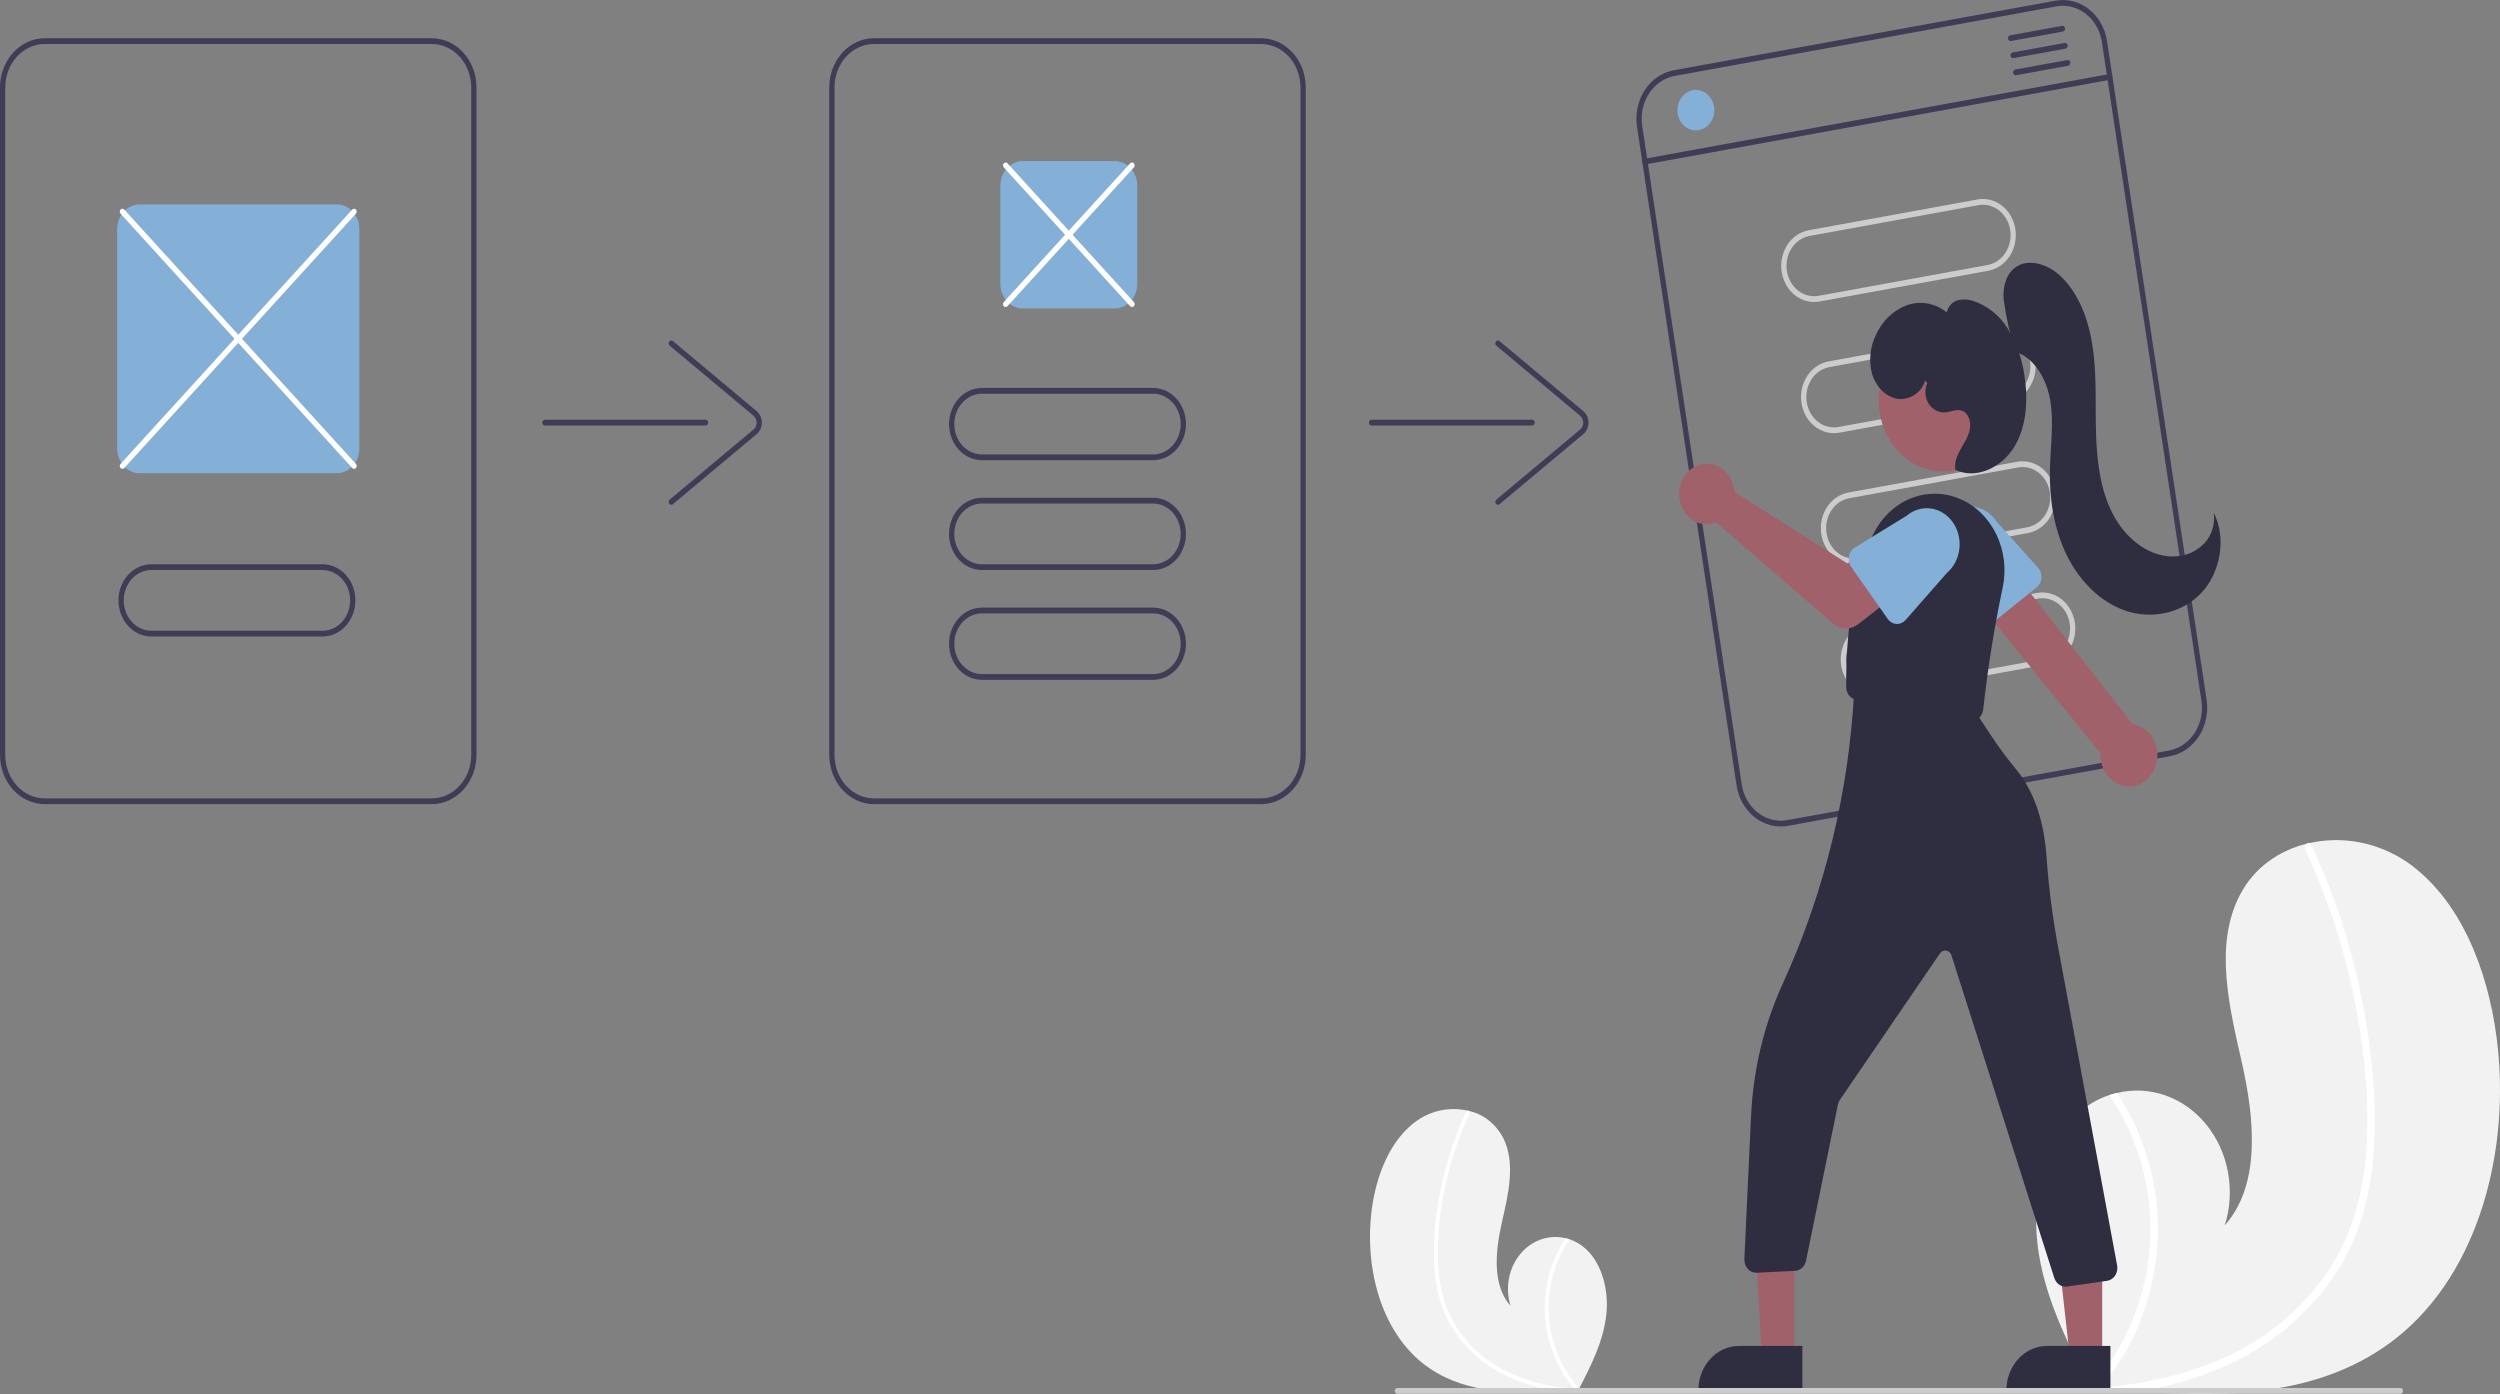 <svg width="269" height="150" viewBox="0 0 269 150" fill="none" xmlns="http://www.w3.org/2000/svg">
<rect x="0" y="0" width="269" height="150" fill="#808080" stroke="none"/>
<g clip-path="url(#clip0_423_1989)">
<path d="M257.86 143.96C250.031 150.153 239.884 150.464 230.076 149.703C228.706 149.597 227.346 149.472 225.999 149.338C225.991 149.336 225.98 149.336 225.972 149.334C225.907 149.327 225.842 149.321 225.78 149.317C225.502 149.288 225.224 149.259 224.949 149.231L225.014 149.367L225.218 149.79C225.145 149.648 225.071 149.51 224.998 149.368C224.976 149.326 224.952 149.283 224.931 149.241C222.39 144.387 219.87 139.354 219.227 133.811C218.563 128.057 220.43 121.542 225.042 118.715C225.647 118.345 226.287 118.05 226.952 117.836C227.228 117.744 227.507 117.67 227.79 117.604C229.52 117.182 231.321 117.274 233.007 117.869C234.694 118.465 236.206 119.543 237.387 120.993C238.569 122.443 239.377 124.212 239.729 126.119C240.081 128.025 239.965 130.001 239.391 131.841C243.301 127.439 242.572 120.297 241.223 114.329C239.872 108.361 238.235 101.719 240.984 96.358C242.512 93.374 245.199 91.523 248.215 90.777C248.307 90.755 248.4 90.734 248.492 90.715C252.085 89.916 255.821 90.634 258.952 92.727C264.718 96.716 267.68 104.28 268.641 111.689C270.189 123.612 266.762 136.918 257.86 143.96Z" fill="#F2F2F2"/>
<path d="M255.332 124.848C255.105 127.478 254.53 130.058 253.624 132.505C252.79 134.671 251.665 136.688 250.288 138.489C247.474 142.206 243.753 145 239.711 146.862C236.621 148.251 233.384 149.206 230.076 149.704C228.706 149.598 227.346 149.474 225.999 149.339C225.991 149.337 225.98 149.338 225.972 149.336C225.907 149.329 225.842 149.322 225.781 149.318C225.502 149.289 225.224 149.261 224.949 149.232L225.014 149.369L225.218 149.792C225.145 149.65 225.071 149.511 224.998 149.37C224.976 149.327 224.952 149.285 224.931 149.242C227.411 146.529 229.262 143.203 230.331 139.543C231.399 135.883 231.652 131.994 231.07 128.204C230.46 124.441 229.049 120.889 226.952 117.838C227.228 117.746 227.507 117.671 227.79 117.605C228.587 118.802 229.286 120.073 229.88 121.405C232.008 126.154 232.687 131.529 231.816 136.735C231.006 141.445 228.99 145.805 226.002 149.301C226.264 149.281 226.528 149.257 226.786 149.231C231.682 148.776 236.568 147.62 241.009 145.253C244.804 143.279 248.1 140.311 250.604 136.609C253.294 132.537 254.479 127.639 254.682 122.66C254.898 117.331 254.268 111.907 253.16 106.724C252.029 101.411 250.31 96.269 248.041 91.414C247.99 91.304 247.98 91.176 248.012 91.058C248.045 90.94 248.117 90.84 248.215 90.779C248.296 90.719 248.396 90.696 248.493 90.716C248.54 90.73 248.584 90.755 248.621 90.79C248.658 90.825 248.687 90.868 248.707 90.918C248.987 91.517 249.261 92.117 249.526 92.724C251.726 97.779 253.346 103.115 254.349 108.608C255.322 113.908 255.842 119.452 255.332 124.848Z" fill="white"/>
<path d="M153.098 146.697C157.097 149.861 162.281 150.019 167.291 149.631C167.99 149.577 168.685 149.513 169.373 149.444C169.377 149.443 169.383 149.444 169.387 149.442C169.42 149.439 169.453 149.436 169.485 149.433C169.627 149.419 169.769 149.404 169.91 149.39L169.876 149.459L169.772 149.675C169.81 149.603 169.847 149.532 169.885 149.46C169.896 149.438 169.908 149.417 169.919 149.395C171.217 146.915 172.504 144.344 172.832 141.513C173.172 138.574 172.218 135.246 169.862 133.801C169.553 133.612 169.226 133.462 168.886 133.353C168.746 133.306 168.603 133.268 168.458 133.234C167.575 133.019 166.655 133.065 165.793 133.37C164.932 133.674 164.159 134.225 163.556 134.965C162.952 135.706 162.539 136.61 162.36 137.584C162.18 138.558 162.239 139.567 162.532 140.507C160.535 138.258 160.907 134.61 161.596 131.561C162.287 128.512 163.123 125.12 161.718 122.381C161.321 121.647 160.786 121.013 160.15 120.522C159.513 120.03 158.789 119.693 158.025 119.53C157.978 119.519 157.93 119.508 157.883 119.498C156.048 119.09 154.14 119.457 152.54 120.526C149.595 122.564 148.082 126.428 147.591 130.213C146.8 136.303 148.551 143.1 153.098 146.697Z" fill="#F2F2F2"/>
<path d="M154.389 136.933C154.505 138.277 154.799 139.594 155.262 140.845C155.688 141.951 156.262 142.981 156.966 143.901C158.429 145.781 160.282 147.248 162.369 148.178C163.947 148.888 165.601 149.376 167.291 149.63C167.99 149.576 168.685 149.512 169.373 149.444C169.377 149.443 169.383 149.443 169.387 149.442C169.42 149.438 169.453 149.435 169.485 149.433C169.627 149.418 169.769 149.404 169.91 149.389L169.877 149.459L169.772 149.675C169.81 149.602 169.847 149.532 169.885 149.459C169.896 149.438 169.908 149.416 169.919 149.394C168.652 148.008 167.706 146.309 167.161 144.44C166.615 142.57 166.486 140.584 166.783 138.647C167.094 136.725 167.815 134.911 168.887 133.352C168.746 133.305 168.603 133.267 168.458 133.233C168.051 133.844 167.694 134.494 167.391 135.174C166.304 137.6 165.957 140.346 166.402 143.005C166.816 145.411 167.846 147.638 169.372 149.424C169.238 149.414 169.103 149.402 168.971 149.389C166.457 149.206 163.994 148.517 161.706 147.357C159.767 146.348 158.084 144.832 156.805 142.941C155.431 140.861 154.825 138.359 154.721 135.816C154.641 133.076 154.903 130.337 155.499 127.675C156.077 124.961 156.955 122.334 158.114 119.854C158.14 119.798 158.145 119.733 158.128 119.672C158.112 119.612 158.075 119.561 158.025 119.53C157.983 119.499 157.932 119.488 157.883 119.498C157.859 119.505 157.837 119.518 157.818 119.535C157.799 119.553 157.784 119.576 157.774 119.601C157.631 119.907 157.491 120.214 157.356 120.524C156.231 123.106 155.404 125.831 154.892 128.638C154.347 131.36 154.177 134.156 154.389 136.933Z" fill="white"/>
<path d="M46.455 4.113H4.815C3.539 4.115 2.315 4.673 1.412 5.664C0.51 6.655 0.002 7.999 0 9.4V81.24C0.002 82.642 0.51 83.985 1.412 84.976C2.315 85.967 3.539 86.525 4.815 86.527H46.455C47.731 86.525 48.955 85.967 49.858 84.976C50.761 83.985 51.269 82.642 51.27 81.24V9.4C51.269 7.999 50.761 6.655 49.858 5.664C48.955 4.673 47.731 4.115 46.455 4.113ZM50.704 81.24C50.703 82.477 50.254 83.662 49.458 84.537C48.661 85.412 47.581 85.903 46.455 85.905H4.815C3.689 85.903 2.609 85.412 1.813 84.537C1.016 83.662 0.568 82.477 0.567 81.24V9.4C0.568 8.163 1.016 6.978 1.813 6.103C2.609 5.229 3.689 4.737 4.815 4.735H46.455C47.581 4.737 48.661 5.229 49.458 6.103C50.254 6.978 50.703 8.163 50.704 9.4V81.24Z" fill="#3F3D56"/>
<path d="M135.682 86.527H94.043C92.766 86.525 91.542 85.968 90.639 84.977C89.737 83.986 89.229 82.642 89.228 81.24V9.4C89.229 7.998 89.737 6.655 90.639 5.664C91.542 4.672 92.766 4.115 94.043 4.113H135.682C136.959 4.115 138.183 4.672 139.086 5.664C139.989 6.655 140.497 7.998 140.498 9.4V81.24C140.497 82.642 139.989 83.986 139.086 84.977C138.183 85.968 136.959 86.525 135.682 86.527ZM94.043 4.735C92.916 4.737 91.837 5.229 91.04 6.103C90.243 6.978 89.795 8.163 89.794 9.4V81.24C89.795 82.477 90.243 83.662 91.04 84.537C91.837 85.412 92.916 85.903 94.043 85.905H135.682C136.809 85.903 137.889 85.412 138.686 84.537C139.482 83.662 139.93 82.477 139.931 81.24V9.4C139.93 8.163 139.482 6.978 138.686 6.103C137.889 5.229 136.809 4.737 135.682 4.735H94.043Z" fill="#3F3D56"/>
<path d="M75.914 45.786H58.635C58.56 45.786 58.488 45.753 58.434 45.695C58.381 45.637 58.352 45.557 58.352 45.475C58.352 45.393 58.381 45.313 58.434 45.255C58.488 45.197 58.56 45.164 58.635 45.164H75.914C75.989 45.164 76.061 45.197 76.114 45.255C76.167 45.313 76.197 45.393 76.197 45.475C76.197 45.557 76.167 45.637 76.114 45.695C76.061 45.753 75.989 45.786 75.914 45.786Z" fill="#3F3D56"/>
<path d="M72.232 54.315C72.172 54.315 72.115 54.295 72.066 54.257C72.018 54.219 71.982 54.165 71.963 54.104C71.944 54.042 71.943 53.975 71.961 53.913C71.978 53.851 72.013 53.796 72.06 53.757L81.074 46.217C81.178 46.13 81.263 46.018 81.321 45.889C81.379 45.76 81.409 45.618 81.409 45.475C81.409 45.331 81.379 45.189 81.321 45.061C81.263 44.932 81.178 44.82 81.074 44.733L72.06 37.193C72 37.143 71.961 37.069 71.951 36.987C71.941 36.906 71.961 36.823 72.006 36.757C72.052 36.692 72.119 36.649 72.194 36.638C72.268 36.627 72.343 36.648 72.403 36.698L81.418 44.238C81.591 44.383 81.732 44.57 81.828 44.785C81.925 44.999 81.975 45.235 81.975 45.475C81.975 45.714 81.925 45.95 81.828 46.165C81.732 46.38 81.591 46.567 81.418 46.712L72.403 54.251C72.354 54.293 72.294 54.315 72.232 54.315Z" fill="#3F3D56"/>
<path d="M164.858 45.786H147.579C147.504 45.786 147.432 45.753 147.379 45.695C147.326 45.637 147.296 45.557 147.296 45.475C147.296 45.393 147.326 45.313 147.379 45.255C147.432 45.197 147.504 45.164 147.579 45.164H164.858C164.933 45.164 165.005 45.197 165.058 45.255C165.112 45.313 165.141 45.393 165.141 45.475C165.141 45.557 165.112 45.637 165.058 45.695C165.005 45.753 164.933 45.786 164.858 45.786Z" fill="#3F3D56"/>
<path d="M161.176 54.315C161.117 54.315 161.059 54.295 161.011 54.257C160.963 54.219 160.926 54.165 160.907 54.104C160.889 54.042 160.888 53.975 160.905 53.913C160.922 53.851 160.957 53.796 161.004 53.757L170.019 46.217C170.123 46.13 170.207 46.018 170.265 45.889C170.323 45.76 170.353 45.618 170.353 45.475C170.353 45.331 170.323 45.189 170.265 45.061C170.207 44.932 170.123 44.82 170.019 44.733L161.004 37.193C160.945 37.143 160.905 37.069 160.895 36.987C160.885 36.906 160.905 36.823 160.951 36.757C160.996 36.692 161.064 36.649 161.138 36.638C161.212 36.627 161.288 36.648 161.347 36.698L170.362 44.238C170.535 44.383 170.676 44.57 170.773 44.785C170.87 44.999 170.92 45.235 170.92 45.475C170.92 45.714 170.87 45.95 170.773 46.165C170.676 46.38 170.535 46.567 170.362 46.712L161.347 54.251C161.298 54.293 161.238 54.315 161.176 54.315Z" fill="#3F3D56"/>
<path d="M119.962 33.191H110.047C109.409 33.19 108.797 32.911 108.346 32.416C107.894 31.92 107.64 31.248 107.64 30.547V19.974C107.64 19.273 107.894 18.601 108.346 18.105C108.797 17.61 109.409 17.331 110.047 17.33H119.962C120.6 17.331 121.212 17.61 121.663 18.105C122.115 18.601 122.369 19.273 122.369 19.974V30.547C122.369 31.248 122.115 31.92 121.663 32.416C121.212 32.911 120.6 33.19 119.962 33.191Z" fill="#84AFD7"/>
<path d="M121.803 33.034C121.765 33.034 121.729 33.026 121.694 33.011C121.66 32.995 121.629 32.972 121.602 32.943L108.006 18.015C107.98 17.986 107.959 17.952 107.944 17.914C107.93 17.877 107.923 17.836 107.923 17.795C107.923 17.755 107.93 17.714 107.944 17.676C107.959 17.639 107.98 17.604 108.006 17.575C108.032 17.547 108.063 17.524 108.098 17.508C108.132 17.492 108.169 17.484 108.206 17.484C108.243 17.484 108.28 17.492 108.314 17.508C108.349 17.524 108.38 17.547 108.406 17.576L122.003 32.503C122.043 32.547 122.07 32.602 122.08 32.662C122.091 32.723 122.086 32.785 122.064 32.842C122.043 32.899 122.007 32.947 121.96 32.982C121.913 33.016 121.859 33.034 121.803 33.034Z" fill="white"/>
<path d="M108.206 33.034C108.15 33.034 108.095 33.016 108.049 32.982C108.002 32.947 107.966 32.899 107.944 32.842C107.923 32.785 107.917 32.723 107.928 32.662C107.939 32.602 107.966 32.547 108.006 32.503L121.602 17.576C121.629 17.547 121.66 17.524 121.694 17.508C121.729 17.492 121.765 17.484 121.803 17.484C121.84 17.484 121.877 17.492 121.911 17.508C121.945 17.524 121.977 17.547 122.003 17.575C122.029 17.604 122.05 17.639 122.064 17.676C122.079 17.714 122.086 17.755 122.086 17.795C122.086 17.836 122.079 17.877 122.064 17.914C122.05 17.952 122.029 17.986 122.003 18.015L108.406 32.943C108.38 32.972 108.349 32.995 108.314 33.011C108.28 33.026 108.243 33.034 108.206 33.034Z" fill="white"/>
<path d="M124.069 49.517H105.657C104.718 49.517 103.817 49.108 103.153 48.378C102.489 47.649 102.116 46.661 102.116 45.63C102.116 44.599 102.489 43.61 103.153 42.881C103.817 42.152 104.718 41.742 105.657 41.742H124.069C125.008 41.742 125.909 42.152 126.573 42.881C127.237 43.61 127.61 44.599 127.61 45.63C127.61 46.661 127.237 47.649 126.573 48.378C125.909 49.108 125.008 49.517 124.069 49.517ZM105.657 42.364C104.868 42.364 104.112 42.708 103.554 43.321C102.996 43.933 102.683 44.764 102.683 45.63C102.683 46.496 102.996 47.326 103.554 47.939C104.112 48.551 104.868 48.895 105.657 48.895H124.069C124.858 48.895 125.614 48.551 126.172 47.939C126.73 47.326 127.043 46.496 127.043 45.63C127.043 44.764 126.73 43.933 126.172 43.321C125.614 42.708 124.858 42.364 124.069 42.364H105.657Z" fill="#3F3D56"/>
<path d="M124.069 61.335H105.657C104.718 61.335 103.817 60.926 103.153 60.197C102.489 59.468 102.116 58.479 102.116 57.448C102.116 56.417 102.489 55.428 103.153 54.699C103.817 53.97 104.718 53.56 105.657 53.56H124.069C125.008 53.56 125.909 53.97 126.573 54.699C127.237 55.428 127.61 56.417 127.61 57.448C127.61 58.479 127.237 59.468 126.573 60.197C125.909 60.926 125.008 61.335 124.069 61.335ZM105.657 54.182C104.868 54.182 104.112 54.527 103.554 55.139C102.996 55.751 102.683 56.582 102.683 57.448C102.683 58.314 102.996 59.145 103.554 59.757C104.112 60.369 104.868 60.713 105.657 60.713H124.069C124.858 60.713 125.614 60.369 126.172 59.757C126.73 59.145 127.043 58.314 127.043 57.448C127.043 56.582 126.73 55.751 126.172 55.139C125.614 54.527 124.858 54.182 124.069 54.182H105.657Z" fill="#3F3D56"/>
<path d="M124.069 73.154H105.657C104.718 73.154 103.817 72.744 103.153 72.015C102.489 71.286 102.116 70.297 102.116 69.266C102.116 68.235 102.489 67.246 103.153 66.517C103.817 65.788 104.718 65.379 105.657 65.379H124.069C125.008 65.379 125.909 65.788 126.573 66.517C127.237 67.246 127.61 68.235 127.61 69.266C127.61 70.297 127.237 71.286 126.573 72.015C125.909 72.744 125.008 73.154 124.069 73.154ZM105.657 66.001C104.868 66.001 104.112 66.345 103.554 66.957C102.996 67.57 102.683 68.4 102.683 69.266C102.683 70.132 102.996 70.963 103.554 71.575C104.112 72.188 104.868 72.532 105.657 72.532H124.069C124.858 72.532 125.614 72.188 126.172 71.575C126.73 70.963 127.043 70.132 127.043 69.266C127.043 68.4 126.73 67.57 126.172 66.957C125.614 66.345 124.858 66.001 124.069 66.001H105.657Z" fill="#3F3D56"/>
<path d="M221.18 0.072L180.102 7.557C178.843 7.789 177.719 8.559 176.976 9.699C176.234 10.839 175.933 12.255 176.14 13.638L186.853 84.509C187.064 85.891 187.766 87.125 188.804 87.941C189.842 88.756 191.133 89.086 192.392 88.859L233.47 81.374C234.729 81.142 235.853 80.372 236.596 79.232C237.338 78.092 237.639 76.675 237.432 75.293L226.719 4.422C226.508 3.04 225.806 1.806 224.768 0.99C223.73 0.175 222.439 -0.155 221.18 0.072ZM236.873 75.394C237.056 76.615 236.791 77.865 236.135 78.871C235.48 79.877 234.488 80.556 233.377 80.76L192.299 88.245C191.188 88.446 190.049 88.155 189.133 87.435C188.217 86.716 187.598 85.627 187.412 84.407L176.699 13.537C176.516 12.316 176.781 11.066 177.437 10.06C178.092 9.054 179.084 8.375 180.195 8.171L221.273 0.686C222.384 0.485 223.523 0.776 224.439 1.496C225.355 2.215 225.974 3.304 226.16 4.524L236.873 75.394Z" fill="#3F3D56"/>
<path d="M213.943 29.132L195.78 32.442C194.853 32.611 193.904 32.368 193.14 31.769C192.376 31.169 191.861 30.261 191.707 29.243C191.553 28.226 191.774 27.184 192.32 26.345C192.866 25.507 193.694 24.941 194.62 24.772L212.784 21.462C213.71 21.294 214.659 21.537 215.422 22.137C216.186 22.736 216.701 23.644 216.854 24.661C217.008 25.678 216.788 26.72 216.242 27.558C215.696 28.397 214.869 28.963 213.943 29.132ZM194.713 25.386C193.935 25.527 193.24 26.003 192.781 26.707C192.323 27.412 192.137 28.287 192.267 29.141C192.396 29.996 192.829 30.759 193.47 31.262C194.111 31.766 194.909 31.97 195.687 31.828L213.85 28.519C214.629 28.377 215.323 27.901 215.782 27.197C216.241 26.492 216.426 25.617 216.297 24.763C216.168 23.909 215.735 23.145 215.094 22.642C214.452 22.138 213.655 21.934 212.877 22.076L194.713 25.386Z" fill="#CCCCCC"/>
<path d="M216.077 43.246L197.914 46.556C197.455 46.639 196.985 46.623 196.532 46.508C196.079 46.393 195.651 46.18 195.273 45.883C194.894 45.586 194.573 45.211 194.327 44.777C194.081 44.344 193.915 43.861 193.839 43.357C193.763 42.854 193.778 42.338 193.883 41.841C193.988 41.343 194.182 40.874 194.453 40.458C194.723 40.043 195.066 39.69 195.461 39.42C195.856 39.151 196.295 38.969 196.754 38.886L214.918 35.576C215.844 35.407 216.794 35.649 217.557 36.249C218.321 36.849 218.837 37.757 218.99 38.774C219.144 39.791 218.924 40.834 218.377 41.673C217.831 42.511 217.004 43.077 216.077 43.246ZM196.847 39.499C196.069 39.641 195.374 40.117 194.916 40.821C194.457 41.525 194.272 42.401 194.401 43.255C194.53 44.109 194.963 44.872 195.604 45.376C196.246 45.88 197.043 46.083 197.821 45.942L215.984 42.632C216.762 42.49 217.457 42.015 217.916 41.31C218.374 40.606 218.559 39.731 218.43 38.877C218.301 38.022 217.868 37.26 217.227 36.756C216.586 36.252 215.788 36.048 215.01 36.19L196.847 39.499Z" fill="#CCCCCC"/>
<path d="M218.21 57.357L200.046 60.666C199.588 60.75 199.118 60.734 198.665 60.619C198.212 60.504 197.784 60.291 197.405 59.994C197.027 59.697 196.706 59.321 196.46 58.888C196.214 58.455 196.048 57.972 195.972 57.468C195.895 56.965 195.91 56.449 196.016 55.952C196.121 55.454 196.315 54.984 196.585 54.569C196.856 54.154 197.199 53.801 197.594 53.532C197.989 53.262 198.428 53.08 198.887 52.996L217.051 49.687C217.977 49.519 218.926 49.761 219.689 50.361C220.452 50.961 220.967 51.869 221.121 52.886C221.275 53.902 221.055 54.944 220.509 55.783C219.963 56.621 219.136 57.188 218.21 57.357ZM198.98 53.61C198.594 53.68 198.225 53.833 197.894 54.06C197.562 54.286 197.274 54.583 197.047 54.931C196.82 55.28 196.657 55.675 196.569 56.093C196.481 56.51 196.468 56.943 196.532 57.366C196.596 57.789 196.735 58.194 196.942 58.559C197.148 58.922 197.418 59.238 197.736 59.488C198.054 59.737 198.413 59.916 198.794 60.013C199.174 60.109 199.568 60.123 199.954 60.053L218.117 56.743C218.503 56.673 218.872 56.52 219.203 56.294C219.535 56.067 219.823 55.771 220.05 55.422C220.278 55.073 220.44 54.679 220.529 54.261C220.617 53.843 220.63 53.41 220.566 52.987C220.502 52.564 220.362 52.159 220.156 51.795C219.949 51.431 219.679 51.115 219.361 50.865C219.044 50.616 218.684 50.438 218.304 50.341C217.923 50.244 217.529 50.23 217.143 50.3L198.98 53.61Z" fill="#CCCCCC"/>
<path d="M220.344 71.47L202.18 74.78C201.721 74.863 201.252 74.847 200.799 74.731C200.346 74.616 199.919 74.404 199.54 74.107C199.162 73.81 198.841 73.434 198.595 73C198.349 72.567 198.183 72.085 198.107 71.581C198.031 71.078 198.046 70.562 198.151 70.065C198.257 69.568 198.45 69.098 198.72 68.683C198.991 68.268 199.333 67.915 199.728 67.645C200.123 67.375 200.562 67.193 201.021 67.11L219.184 63.8C220.11 63.632 221.059 63.874 221.823 64.474C222.586 65.074 223.101 65.982 223.255 66.999C223.408 68.016 223.188 69.058 222.642 69.896C222.096 70.735 221.27 71.301 220.344 71.47ZM201.113 67.723C200.728 67.794 200.359 67.947 200.028 68.173C199.696 68.4 199.409 68.696 199.181 69.045C198.722 69.749 198.537 70.625 198.666 71.479C198.795 72.334 199.228 73.097 199.87 73.601C200.512 74.105 201.309 74.308 202.087 74.166L220.251 70.856C221.029 70.715 221.724 70.239 222.182 69.535C222.641 68.83 222.826 67.955 222.697 67.101C222.568 66.246 222.135 65.483 221.494 64.98C220.852 64.476 220.055 64.272 219.277 64.414L201.113 67.723Z" fill="#CCCCCC"/>
<path d="M227.06 8.581L177.041 17.695C177.004 17.702 176.966 17.701 176.93 17.692C176.894 17.683 176.859 17.666 176.829 17.642C176.798 17.618 176.773 17.588 176.753 17.553C176.733 17.518 176.72 17.48 176.714 17.439C176.708 17.399 176.709 17.358 176.717 17.318C176.726 17.278 176.741 17.24 176.763 17.207C176.785 17.174 176.812 17.146 176.844 17.124C176.876 17.103 176.911 17.088 176.948 17.082L226.967 7.967C227.004 7.96 227.042 7.962 227.078 7.971C227.115 7.98 227.149 7.997 227.179 8.021C227.21 8.044 227.235 8.074 227.255 8.109C227.275 8.144 227.288 8.183 227.294 8.223C227.3 8.263 227.299 8.305 227.291 8.345C227.282 8.384 227.267 8.422 227.245 8.455C227.223 8.489 227.196 8.517 227.164 8.538C227.132 8.56 227.097 8.574 227.06 8.581Z" fill="#3F3D56"/>
<path d="M182.474 14.03C183.569 14.03 184.457 13.055 184.457 11.853C184.457 10.65 183.569 9.676 182.474 9.676C181.379 9.676 180.491 10.65 180.491 11.853C180.491 13.055 181.379 14.03 182.474 14.03Z" fill="#84AFD7"/>
<path d="M221.969 3.395L216.38 4.413C216.306 4.427 216.231 4.407 216.17 4.359C216.109 4.311 216.068 4.238 216.056 4.157C216.043 4.076 216.061 3.993 216.104 3.926C216.148 3.859 216.214 3.813 216.288 3.8L221.876 2.781C221.95 2.768 222.026 2.788 222.087 2.836C222.148 2.884 222.189 2.956 222.201 3.037C222.214 3.119 222.196 3.202 222.153 3.269C222.109 3.336 222.043 3.381 221.969 3.395Z" fill="#3F3D56"/>
<path d="M222.248 5.237L216.659 6.255C216.585 6.268 216.509 6.249 216.448 6.201C216.387 6.153 216.346 6.08 216.334 5.999C216.322 5.918 216.339 5.835 216.383 5.768C216.426 5.701 216.492 5.655 216.566 5.642L222.155 4.623C222.229 4.61 222.305 4.63 222.365 4.678C222.426 4.726 222.467 4.798 222.48 4.879C222.492 4.96 222.474 5.044 222.431 5.111C222.387 5.178 222.321 5.223 222.248 5.237Z" fill="#3F3D56"/>
<path d="M222.526 7.077L216.937 8.095C216.9 8.102 216.863 8.101 216.826 8.092C216.79 8.083 216.756 8.066 216.725 8.042C216.695 8.018 216.669 7.988 216.649 7.953C216.63 7.919 216.616 7.88 216.61 7.84C216.604 7.799 216.605 7.758 216.614 7.718C216.622 7.678 216.638 7.641 216.66 7.607C216.681 7.574 216.709 7.546 216.74 7.524C216.772 7.503 216.807 7.488 216.844 7.482L222.433 6.463C222.47 6.457 222.507 6.458 222.544 6.467C222.58 6.476 222.614 6.493 222.645 6.517C222.675 6.54 222.701 6.571 222.721 6.605C222.74 6.64 222.754 6.679 222.76 6.719C222.766 6.759 222.765 6.801 222.756 6.841C222.748 6.88 222.732 6.918 222.71 6.951C222.689 6.985 222.661 7.013 222.63 7.034C222.598 7.056 222.563 7.07 222.526 7.077Z" fill="#3F3D56"/>
<path d="M36.258 50.917H15.013C14.375 50.916 13.763 50.637 13.312 50.142C12.86 49.646 12.606 48.974 12.605 48.273V24.638C12.606 23.937 12.86 23.265 13.312 22.769C13.763 22.274 14.375 21.995 15.013 21.994H36.258C36.896 21.995 37.508 22.274 37.96 22.769C38.411 23.265 38.665 23.937 38.666 24.638V48.273C38.665 48.974 38.411 49.646 37.96 50.142C37.508 50.637 36.896 50.916 36.258 50.917Z" fill="#84AFD7"/>
<path d="M34.7 68.488H16.288C15.349 68.488 14.448 68.078 13.784 67.349C13.12 66.62 12.747 65.631 12.747 64.6C12.747 63.569 13.12 62.581 13.784 61.852C14.448 61.123 15.349 60.713 16.288 60.713H34.7C35.639 60.713 36.539 61.123 37.204 61.852C37.868 62.581 38.241 63.569 38.241 64.6C38.241 65.631 37.868 66.62 37.204 67.349C36.539 68.078 35.639 68.488 34.7 68.488ZM16.288 61.335C15.499 61.335 14.742 61.679 14.185 62.291C13.627 62.904 13.314 63.734 13.314 64.6C13.314 65.466 13.627 66.297 14.185 66.909C14.742 67.522 15.499 67.866 16.288 67.866H34.7C35.489 67.866 36.245 67.522 36.803 66.909C37.361 66.297 37.674 65.466 37.674 64.6C37.674 63.734 37.361 62.904 36.803 62.291C36.245 61.679 35.489 61.335 34.7 61.335H16.288Z" fill="#3F3D56"/>
<path d="M38.098 50.45C38.061 50.45 38.024 50.442 37.99 50.426C37.956 50.411 37.924 50.388 37.898 50.359L12.971 22.991C12.944 22.962 12.923 22.928 12.909 22.89C12.894 22.852 12.887 22.812 12.887 22.771C12.887 22.73 12.894 22.689 12.908 22.651C12.922 22.613 12.943 22.579 12.97 22.55C12.996 22.521 13.027 22.498 13.062 22.483C13.097 22.467 13.134 22.459 13.171 22.459C13.208 22.459 13.245 22.467 13.28 22.483C13.314 22.499 13.345 22.522 13.372 22.552L38.299 49.919C38.338 49.963 38.365 50.018 38.376 50.078C38.387 50.139 38.381 50.201 38.36 50.258C38.339 50.315 38.302 50.363 38.256 50.398C38.209 50.432 38.154 50.45 38.098 50.45Z" fill="white"/>
<path d="M13.172 50.45C13.116 50.45 13.061 50.432 13.015 50.398C12.968 50.363 12.932 50.315 12.91 50.258C12.889 50.201 12.883 50.139 12.894 50.078C12.905 50.018 12.932 49.963 12.972 49.919L37.899 22.552C37.925 22.522 37.956 22.499 37.991 22.483C38.025 22.467 38.062 22.459 38.099 22.459C38.137 22.459 38.174 22.467 38.208 22.483C38.243 22.498 38.274 22.521 38.3 22.55C38.327 22.579 38.348 22.613 38.362 22.651C38.376 22.689 38.384 22.73 38.383 22.771C38.383 22.812 38.376 22.852 38.361 22.89C38.347 22.928 38.326 22.962 38.299 22.991L13.372 50.359C13.346 50.388 13.315 50.411 13.28 50.426C13.246 50.442 13.209 50.45 13.172 50.45Z" fill="white"/>
<path d="M232.006 82.231C232.137 81.764 232.174 81.271 232.113 80.787C232.052 80.304 231.895 79.841 231.653 79.43C231.412 79.02 231.091 78.674 230.714 78.414C230.337 78.155 229.913 77.99 229.471 77.93L214.93 59.275L211.539 63.185L226.022 81.071C225.98 81.892 226.214 82.702 226.679 83.347C227.144 83.991 227.808 84.426 228.545 84.569C229.283 84.712 230.043 84.553 230.681 84.122C231.318 83.691 231.79 83.018 232.006 82.231Z" fill="#A0616A"/>
<path d="M219.143 63.205L213.946 67.376C213.798 67.495 213.628 67.577 213.449 67.617C213.269 67.657 213.084 67.655 212.906 67.609C212.727 67.564 212.56 67.477 212.415 67.354C212.27 67.231 212.151 67.075 212.065 66.897L209.078 60.66C208.53 59.826 208.305 58.787 208.453 57.771C208.601 56.755 209.11 55.845 209.868 55.24C210.626 54.635 211.572 54.386 212.498 54.545C213.424 54.705 214.254 55.261 214.807 56.092L219.299 61.093C219.428 61.236 219.527 61.408 219.589 61.597C219.652 61.786 219.676 61.988 219.662 62.188C219.647 62.389 219.593 62.583 219.503 62.759C219.414 62.934 219.291 63.087 219.143 63.205Z" fill="#84AFD7"/>
<path d="M209.113 50.743C212.956 50.743 216.071 47.324 216.071 43.105C216.071 38.887 212.956 35.467 209.113 35.467C205.271 35.467 202.156 38.887 202.156 43.105C202.156 47.324 205.271 50.743 209.113 50.743Z" fill="#A0616A"/>
<path d="M212.136 77.566C212.063 77.566 211.991 77.559 211.92 77.546L199.713 75.29C199.419 75.236 199.152 75.071 198.957 74.823C198.763 74.574 198.654 74.259 198.65 73.932C198.613 70.866 198.822 63.126 201.558 57.488C202.414 55.726 203.823 54.365 205.524 53.658C207.226 52.951 209.103 52.947 210.806 53.646C212.51 54.345 213.925 55.7 214.787 57.459C215.649 59.217 215.9 61.259 215.493 63.206C214.578 67.536 213.878 71.918 213.397 76.333C213.36 76.672 213.211 76.984 212.979 77.212C212.747 77.439 212.447 77.565 212.136 77.566Z" fill="#2F2E41"/>
<path d="M186.541 52.414C186.576 52.581 186.599 52.752 186.609 52.924L198.777 60.631L201.735 58.761L204.888 63.293L199.945 67.161C199.545 67.474 199.065 67.636 198.574 67.623C198.084 67.609 197.611 67.422 197.226 67.089L184.678 56.221C184.112 56.451 183.496 56.486 182.911 56.322C182.325 56.158 181.8 55.802 181.403 55.302C181.007 54.802 180.759 54.181 180.691 53.523C180.624 52.864 180.741 52.198 181.027 51.614C181.313 51.03 181.754 50.556 182.291 50.253C182.828 49.951 183.437 49.836 184.036 49.923C184.634 50.009 185.194 50.294 185.642 50.739C186.09 51.184 186.403 51.768 186.541 52.414Z" fill="#A0616A"/>
<path d="M198.945 59.862C198.982 59.665 199.056 59.479 199.165 59.317C199.273 59.154 199.411 59.019 199.571 58.921L205.155 55.493C205.897 54.865 206.836 54.585 207.765 54.715C208.695 54.845 209.54 55.374 210.114 56.187C210.689 57 210.947 58.029 210.831 59.05C210.715 60.072 210.235 61 209.497 61.634L205.045 66.709C204.917 66.854 204.763 66.967 204.593 67.041C204.423 67.115 204.24 67.147 204.057 67.136C203.874 67.125 203.695 67.071 203.533 66.977C203.371 66.884 203.229 66.753 203.117 66.594L199.185 60.998C199.073 60.838 198.993 60.654 198.952 60.459C198.91 60.263 198.908 60.059 198.945 59.862Z" fill="#84AFD7"/>
<path d="M193.053 146.072H189.58L188.763 131.413L193.054 131.365L193.053 146.072Z" fill="#A0616A"/>
<path d="M193.939 149.767L182.741 149.767V149.611C182.741 148.983 182.854 148.361 183.073 147.78C183.292 147.199 183.613 146.672 184.018 146.228C184.422 145.783 184.903 145.431 185.432 145.19C185.961 144.95 186.527 144.826 187.1 144.826L193.939 144.826L193.939 149.767Z" fill="#2F2E41"/>
<path d="M226.195 146.072H222.722L221.07 131.365H226.196L226.195 146.072Z" fill="#A0616A"/>
<path d="M227.08 149.767L215.883 149.767V149.611C215.883 148.983 215.996 148.361 216.215 147.78C216.434 147.199 216.755 146.672 217.159 146.228C217.564 145.783 218.045 145.431 218.573 145.19C219.102 144.95 219.669 144.826 220.241 144.826L227.081 144.826L227.08 149.767Z" fill="#2F2E41"/>
<path d="M222.247 138.445C221.983 138.445 221.725 138.354 221.509 138.186C221.293 138.019 221.13 137.782 221.042 137.508L209.975 102.793C209.933 102.66 209.858 102.542 209.76 102.452C209.661 102.362 209.542 102.303 209.415 102.281C209.288 102.26 209.158 102.277 209.04 102.33C208.921 102.383 208.817 102.47 208.74 102.583L197.945 118.386C197.861 118.509 197.802 118.651 197.771 118.801L194.331 135.651C194.269 135.95 194.12 136.219 193.906 136.416C193.691 136.614 193.424 136.728 193.145 136.743L189.025 136.948C188.847 136.958 188.67 136.927 188.504 136.856C188.338 136.785 188.188 136.676 188.063 136.537C187.938 136.398 187.84 136.233 187.777 136.051C187.713 135.868 187.685 135.674 187.694 135.479L188.412 120.099C188.639 115.124 189.807 110.255 191.841 105.802C196.363 95.902 198.98 85.085 199.527 74.026L199.536 73.853L212.212 76.068L214.115 78.961C214.965 80.266 215.884 81.514 216.87 82.697C219.294 85.582 220.021 89.441 220.205 92.169C220.442 95.522 220.874 98.856 221.499 102.149L227.786 136.066C227.833 136.259 227.842 136.46 227.813 136.657C227.783 136.854 227.715 137.041 227.615 137.207C227.514 137.373 227.382 137.513 227.227 137.618C227.073 137.723 226.9 137.791 226.72 137.817L222.41 138.434C222.356 138.442 222.301 138.445 222.247 138.445Z" fill="#2F2E41"/>
<path d="M216.806 37.803C216.253 35.963 215.845 34.075 215.587 32.159C215.505 31.044 215.765 29.844 216.505 29.074C217.89 27.634 220.242 28.32 221.69 29.683C223.783 31.653 224.827 34.68 225.221 37.676C225.616 40.671 225.442 43.717 225.537 46.742C225.632 49.766 226.026 52.876 227.43 55.48C228.835 58.084 231.441 60.083 234.19 59.862C235.3 59.796 236.354 59.306 237.169 58.476C237.569 58.058 237.871 57.541 238.052 56.968C238.232 56.396 238.285 55.784 238.206 55.184C239.611 57.946 238.899 61.69 236.803 63.862C234.707 66.033 231.483 66.647 228.728 65.72C225.972 64.793 223.705 62.468 222.35 59.675C220.996 56.883 220.499 53.657 220.571 50.494C220.626 48.065 221.002 45.616 220.629 43.221C220.255 40.826 218.89 38.395 216.737 37.831L216.806 37.803Z" fill="#2F2E41"/>
<path d="M207.139 40.951C206.772 42.297 205.368 43.127 204.105 42.899C202.842 42.672 201.804 41.53 201.42 40.19C201.073 38.821 201.215 37.358 201.817 36.1C202.149 35.346 202.613 34.671 203.183 34.114C203.752 33.557 204.416 33.129 205.136 32.854C205.861 32.59 206.633 32.522 207.386 32.654C208.14 32.786 208.854 33.115 209.467 33.614C209.533 33.311 209.67 33.034 209.866 32.809C210.061 32.584 210.308 32.421 210.58 32.336C211.128 32.174 211.707 32.183 212.251 32.363C213.817 32.853 215.174 33.937 216.081 35.422C216.976 36.903 217.568 38.579 217.817 40.335C218.244 42.969 218.087 45.847 216.739 48.076C215.392 50.305 212.636 51.621 210.4 50.558C210.26 49.776 210.591 48.988 210.973 48.31C211.355 47.632 211.808 46.971 211.955 46.19C212.101 45.409 211.82 44.454 211.132 44.198C210.545 43.98 209.919 44.333 209.301 44.376C208.949 44.4 208.599 44.323 208.283 44.151C207.968 43.979 207.7 43.72 207.505 43.398C207.31 43.077 207.195 42.704 207.172 42.319C207.15 41.933 207.22 41.548 207.376 41.202L207.139 40.951Z" fill="#2F2E41"/>
<path d="M258.282 149.97H150.359C150.284 149.97 150.212 149.937 150.159 149.879C150.106 149.82 150.076 149.741 150.076 149.659C150.076 149.576 150.106 149.497 150.159 149.439C150.212 149.38 150.284 149.348 150.359 149.348H258.282C258.357 149.348 258.429 149.38 258.483 149.439C258.536 149.497 258.565 149.576 258.565 149.659C258.565 149.741 258.536 149.82 258.483 149.879C258.429 149.937 258.357 149.97 258.282 149.97Z" fill="#CCCCCC"/>
</g>
<defs>
<clipPath id="clip0_423_1989">
<rect width="269" height="150" fill="white"/>
</clipPath>
</defs>
</svg>

